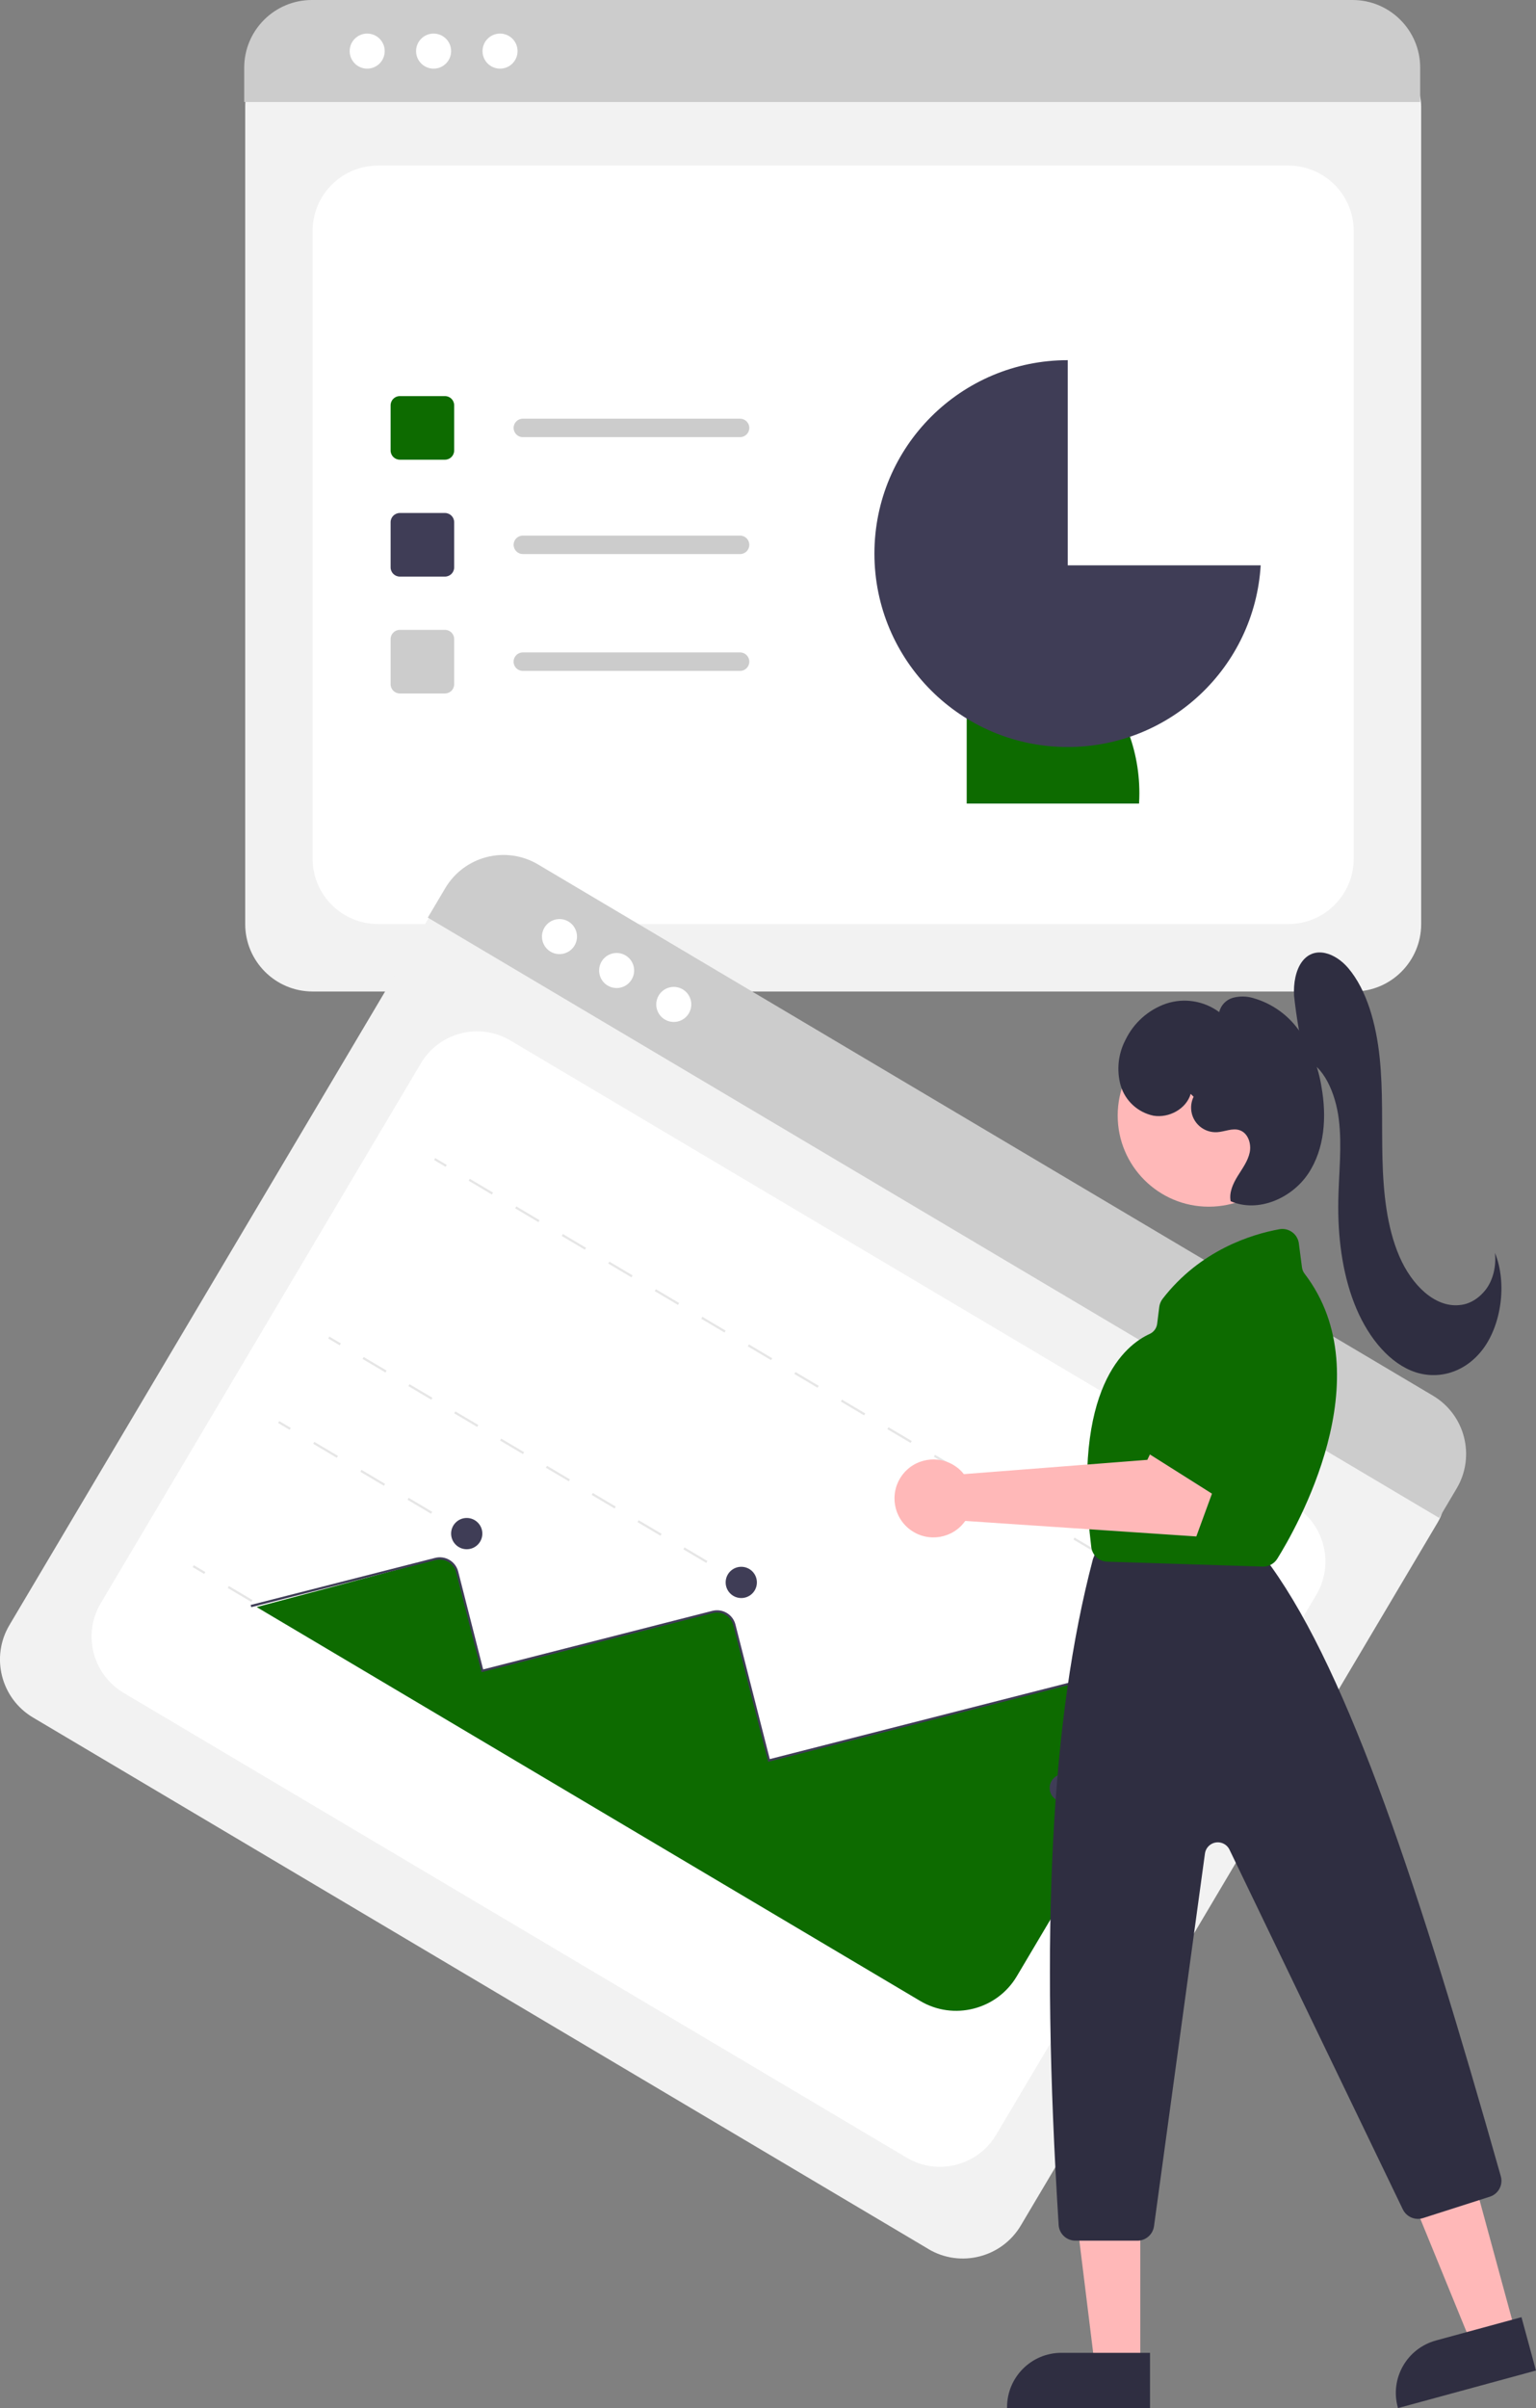 <?xml version="1.0" encoding="UTF-8"?>
<svg id="Camada_2" data-name="Camada 2" xmlns="http://www.w3.org/2000/svg" viewBox="0 0 420.95 659.57">
  <rect x="0" y="0" width="420.95" height="659.57" fill="#808080" stroke="none"/>
  <defs>
    <style>
      .cls-1 {
        fill: #2f2e41;
      }

      .cls-2 {
        fill: #fff;
      }

      .cls-3 {
        fill: #3f3d56;
      }

      .cls-4 {
        fill: #0d6b00;
      }

      .cls-5 {
        fill: #e6e6e6;
      }

      .cls-6 {
        fill: #ffb8b8;
      }

      .cls-7 {
        fill: #ccc;
      }

      .cls-8 {
        fill: #c663ff;
      }

      .cls-9 {
        fill: #f2f2f2;
      }
    </style>
  </defs>
  <g id="Camada_1-2" data-name="Camada 1">
    <path class="cls-9" d="m371,271.57H85.67c-10.2-.01-18.46-8.28-18.47-18.47V28.99c0-7.47,6.06-13.53,13.53-13.53h294.98c7.6,0,13.76,6.17,13.77,13.77v223.87c-.01,10.2-8.28,18.46-18.47,18.47Z"/>
    <path class="cls-2" d="m103.58,253.1h249.5c9.89,0,17.91-8.02,17.91-17.91V63.26c0-9.89-8.02-17.91-17.91-17.91H103.58c-9.89,0-17.91,8.02-17.91,17.91v171.92c0,9.89,8.02,17.91,17.91,17.91Z"/>
    <path class="cls-7" d="m389.22,27.94H66.93v-9.41c.01-10.23,8.31-18.52,18.54-18.53h285.2c10.23,0,18.53,8.3,18.54,18.53v9.41Z"/>
    <circle class="cls-2" cx="100.63" cy="14" r="4.8"/>
    <circle class="cls-2" cx="118.83" cy="14" r="4.8"/>
    <circle class="cls-2" cx="137.04" cy="14" r="4.8"/>
    <path class="cls-4" d="m121.94,125.91h-12.36c-1.4,0-2.53-1.13-2.53-2.53v-12.36c0-1.4,1.13-2.53,2.53-2.53h12.36c1.4,0,2.53,1.13,2.53,2.53v12.36c0,1.4-1.13,2.53-2.53,2.53Z"/>
    <path class="cls-3" d="m121.94,157.93h-12.36c-1.4,0-2.53-1.13-2.53-2.53v-12.36c0-1.4,1.13-2.53,2.53-2.53h12.36c1.4,0,2.53,1.13,2.53,2.53v12.36c0,1.4-1.13,2.53-2.53,2.53Z"/>
    <path class="cls-7" d="m121.94,189.94h-12.36c-1.4,0-2.53-1.13-2.53-2.53v-12.36c0-1.4,1.13-2.53,2.53-2.53h12.36c1.4,0,2.53,1.13,2.53,2.53v12.36c0,1.4-1.13,2.53-2.53,2.53Z"/>
    <path class="cls-7" d="m202.82,119.73h-59.54c-1.4,0-2.52-1.14-2.52-2.53,0-1.39,1.13-2.52,2.52-2.52h59.54c1.4,0,2.53,1.13,2.53,2.52,0,1.4-1.13,2.53-2.52,2.53,0,0,0,0-.01,0Z"/>
    <path class="cls-7" d="m202.82,151.75h-59.54c-1.4,0-2.52-1.14-2.52-2.53,0-1.39,1.13-2.52,2.52-2.52h59.54c1.4,0,2.53,1.13,2.53,2.53s-1.13,2.53-2.53,2.53Z"/>
    <path class="cls-7" d="m202.82,183.76h-59.54c-1.4,0-2.53-1.13-2.53-2.53,0-1.4,1.13-2.53,2.53-2.53h59.54c1.4,0,2.53,1.13,2.53,2.53s-1.13,2.53-2.53,2.53h0Z"/>
    <path class="cls-4" d="m312.16,220.1c.06-.95.09-1.9.09-2.87,0-26.13-21.18-47.32-47.32-47.32v50.19h47.23Z"/>
    <path class="cls-3" d="m292.62,154.84v-56.19c-29.26,0-52.98,23.72-52.98,52.98,0,29.26,23.72,52.98,52.98,52.98,28.01,0,51.19-21.81,52.88-49.77h-52.88Z"/>
    <path class="cls-6" d="m265.75,384.01c.33.45.63.93.89,1.43l50.11,5.63,7.29-9.85,16.3,9.06-14.35,23.92-61.4-16.11c-4.25,4.09-11.01,3.95-15.09-.3-4.09-4.25-3.95-11.01.3-15.09,4.25-4.09,11.01-3.95,15.09.3.31.32.59.65.86,1.01Z"/>
    <path class="cls-9" d="m254.44,616L9.04,470.42c-8.77-5.21-11.66-16.54-6.46-25.31l114.35-192.74c3.82-6.42,12.12-8.54,18.55-4.73l253.69,150.51c6.53,3.89,8.69,12.33,4.82,18.87l-114.23,192.54c-5.21,8.77-16.54,11.66-25.31,6.46Z"/>
    <path class="cls-2" d="m33.88,463.67l214.58,127.3c8.51,5.05,19.5,2.24,24.55-6.27h0l87.72-147.86c5.05-8.51,2.24-19.5-6.27-24.55h0l-214.58-127.3c-8.51-5.05-19.5-2.24-24.55,6.27L27.61,439.12c-5.05,8.51-2.24,19.5,6.27,24.55Z"/>
    <path class="cls-7" d="m394.42,415.76L117.24,251.33l4.8-8.09c5.23-8.79,16.6-11.69,25.4-6.48l245.28,145.52c8.8,5.23,11.7,16.59,6.49,25.4l-4.8,8.09Z"/>
    <circle class="cls-2" cx="153.33" cy="256.53" r="4.8"/>
    <circle class="cls-2" cx="168.99" cy="265.82" r="4.8"/>
    <circle class="cls-2" cx="184.65" cy="275.11" r="4.8"/>
    <rect class="cls-5" x="265.81" y="474.89" width=".55" height="3.28" transform="translate(-279.51 462.23) rotate(-59.32)"/>
    <path class="cls-5" d="m326.06,440.58l-6.37-3.78.31-.53,6.37,3.78-.31.53Zm-12.75-7.56l-6.37-3.78.31-.53,6.37,3.78-.31.53Zm-12.75-7.56l-6.37-3.78.31-.53,6.37,3.78-.31.53Zm-12.75-7.56l-6.37-3.78.31-.53,6.37,3.78-.31.53Zm-12.75-7.56l-6.37-3.78.31-.53,6.37,3.78-.31.53Zm-12.75-7.56l-6.37-3.78.31-.53,6.37,3.78-.31.53Zm-12.75-7.56l-6.37-3.78.31-.53,6.37,3.78-.31.53Zm-12.75-7.56l-6.37-3.78.31-.53,6.37,3.78-.31.53Zm-12.75-7.56l-6.37-3.78.31-.53,6.37,3.78-.31.53Zm-12.75-7.56l-6.37-3.78.31-.53,6.37,3.78-.31.53Zm-12.75-7.56l-6.37-3.78.31-.53,6.37,3.78-.31.53Zm-12.75-7.56l-6.37-3.78.31-.53,6.37,3.78-.31.53Zm-12.75-7.56l-6.37-3.78.31-.53,6.37,3.78-.31.53Zm-12.75-7.56l-6.37-3.78.31-.53,6.37,3.78-.31.53Zm-12.75-7.56l-6.37-3.78.31-.53,6.37,3.78-.31.53Zm-12.75-7.56l-6.37-3.78.31-.53,6.37,3.78-.31.53Z"/>
    <rect class="cls-5" x="120.39" y="316.55" width=".61" height="3.67" transform="translate(-214.71 259.74) rotate(-59.32)"/>
    <rect class="cls-5" x="201.27" y="430.65" width=".61" height="3.67" transform="translate(-273.22 385.18) rotate(-59.32)"/>
    <path class="cls-5" d="m193.56,428.08l-6.28-3.72.31-.53,6.28,3.72-.31.53Zm-12.56-7.45l-6.28-3.72.31-.53,6.28,3.72-.31.53Zm-12.56-7.45l-6.28-3.72.31-.53,6.28,3.72-.31.53Zm-12.56-7.45l-6.28-3.72.31-.53,6.28,3.72-.31.53Zm-12.56-7.45l-6.28-3.72.31-.53,6.28,3.72-.31.53Zm-12.56-7.45l-6.28-3.72.31-.53,6.28,3.72-.31.53Zm-12.56-7.45l-6.28-3.72.31-.53,6.28,3.72-.31.53Zm-12.56-7.45l-6.28-3.72.31-.53,6.28,3.72-.31.53Z"/>
    <rect class="cls-5" x="91.38" y="365.45" width=".61" height="3.67" transform="translate(-270.98 258.73) rotate(-59.32)"/>
    <rect class="cls-5" x="126.02" y="417.28" width=".61" height="3.67" transform="translate(-298.59 313.92) rotate(-59.32)"/>
    <path class="cls-5" d="m118.14,414.61l-6.46-3.83.31-.53,6.46,3.83-.31.53Zm-12.92-7.66l-6.46-3.83.31-.53,6.46,3.83-.31.53Zm-12.92-7.66l-6.46-3.83.31-.53,6.46,3.83-.31.53Z"/>
    <rect class="cls-5" x="77.65" y="388.59" width=".61" height="3.67" transform="translate(-297.6 258.26) rotate(-59.32)"/>
    <rect class="cls-5" x="102.6" y="456.77" width=".61" height="3.67" transform="translate(-344.01 313.11) rotate(-59.32)"/>
    <path class="cls-5" d="m94.71,454.09l-6.46-3.83.31-.53,6.46,3.83-.31.53Zm-12.92-7.66l-6.46-3.83.31-.53,6.46,3.83-.31.53Zm-12.92-7.66l-6.46-3.83.31-.53,6.46,3.83-.31.53Z"/>
    <rect class="cls-5" x="54.23" y="428.07" width=".61" height="3.67" transform="translate(-343.02 257.45) rotate(-59.32)"/>
    <path class="cls-4" d="m70.35,440.18l181.84,107.88c9.17,5.43,21.01,2.41,26.46-6.75l53.13-89.56-.37-.2-120.55,30.77-9.55-37.39c-.35-1.4-1.34-2.56-2.67-3.12-1-.4-2.11-.47-3.16-.18l-63.17,16.12-6.98-27.34c-.63-2.48-3.16-3.98-5.64-3.35,0,0,0,0,0,0-.43.11-41.53,11.01-49.35,13.11Z"/>
    <path class="cls-3" d="m68.85,440.19l-.15-.59,50.55-12.9c2.78-.71,5.61.97,6.32,3.75l6.84,26.8,62.82-16.04c2.78-.71,5.61.97,6.32,3.75l9.41,36.85,121.18-30.93.15.59-121.77,31.09-9.56-37.44c-.63-2.45-3.12-3.93-5.58-3.31,0,0,0,0,0,0l-63.41,16.19-6.99-27.39c-.63-2.45-3.12-3.93-5.58-3.31l-50.55,12.9Z"/>
    <circle class="cls-3" cx="127.91" cy="420.05" r="4.28"/>
    <circle class="cls-3" cx="203.15" cy="433.42" r="4.28"/>
    <circle class="cls-3" cx="291.49" cy="489.73" r="3.82"/>
    <path class="cls-8" d="m336.78,398.85c-.4-.18-.78-.41-1.12-.7l-20.14-16.97c-1.93-1.63-2.18-4.51-.55-6.45.08-.1.17-.19.26-.28l18.28-18.35c1.59-1.61,4.11-1.81,5.93-.47l13.82,10.04c1.78,1.29,2.39,3.67,1.45,5.66l-11.96,25.28c-1.06,2.24-3.7,3.23-5.97,2.24Z"/>
    <polygon class="cls-6" points="415.33 638.81 403.3 642.09 384.96 597.25 402.71 592.42 415.33 638.81"/>
    <path class="cls-1" d="m393.53,641.05l23.44-6.38h0l3.97,14.61h0l-37.81,10.29h0l-.07-.24c-2.16-7.93,2.52-16.11,10.46-18.27h0Z"/>
    <polygon class="cls-6" points="312.5 647.99 300.03 647.99 294.1 599.91 312.5 599.91 312.5 647.99"/>
    <path class="cls-1" d="m290.88,644.43h24.29v15.14h-39.18v-.25c0-8.22,6.67-14.89,14.89-14.89Z"/>
    <circle class="cls-6" cx="331.28" cy="305.54" r="24.97"/>
    <path class="cls-1" d="m311.74,613.71h-17.04c-2.42,0-4.42-1.88-4.57-4.29-5.08-80.7-2.11-138.59,9.34-182.17.05-.19.11-.38.19-.56l.91-2.28c.69-1.74,2.38-2.88,4.25-2.88h35.03c1.34,0,2.61.58,3.47,1.6l4.76,5.55c.09.11.18.22.26.33,21.46,29.92,40.69,88.42,62.96,167.05.68,2.38-.65,4.86-3.01,5.61l-18.31,5.86c-2.17.68-4.52-.32-5.52-2.37l-47.51-98.54c-.85-1.77-2.98-2.51-4.75-1.66-1.07.52-1.82,1.54-1.98,2.72l-13.96,102.08c-.32,2.26-2.25,3.95-4.53,3.96Z"/>
    <path class="cls-4" d="m346.16,429.08s-.1,0-.14,0l-42.55-1.34c-2.26-.06-4.13-1.77-4.4-4.02-5.39-43.67,9.4-55.36,16.01-58.36,1.12-.51,1.9-1.57,2.05-2.79l.57-4.58c.1-.81.41-1.58.9-2.22,10.37-13.43,24.52-17.73,32.03-19.09,2.48-.45,4.86,1.21,5.3,3.69.01.07.03.15.03.23l.86,6.57c.09.63.34,1.22.73,1.72,21.62,28.26-2.47,69.99-7.51,78.06h0c-.84,1.33-2.3,2.14-3.88,2.14Z"/>
    <path class="cls-1" d="m357.62,290c-1.35-5.62-2.34-11.4-2.97-17.25-.2-3.41.44-7.08,2.24-9.43,3.37-4.4,9.1-2.31,12.62,1.86,5.09,6.02,7.63,15.28,8.59,24.44s.54,18.47.77,27.72c.23,9.25,1.19,18.76,4.61,26.72s9.76,14.07,16.45,13.4c2.7-.2,5.27-1.7,7.25-4.24,1.98-2.59,2.92-6.34,2.52-10.07,3.42,8.45,1.69,19.89-3.42,26.53-5.1,6.64-12.95,8.52-19.66,5.68s-12.23-9.94-15.52-18.48c-3.3-8.54-4.51-18.4-4.33-28.07.13-7.43,1.05-14.91.14-22.23s-4.23-14.76-9.47-16.48l.17-.09Z"/>
    <path class="cls-1" d="m326.31,299.63c-1.23,4.12-5.94,6.65-10.18,5.96-4.3-.89-7.76-4.08-9.01-8.28-1.16-4.19-.69-8.66,1.33-12.5,2.25-4.66,6.26-8.23,11.14-9.92,4.93-1.64,10.36-.77,14.54,2.32.45-1.88,1.88-3.38,3.74-3.91,1.84-.5,3.78-.47,5.61.08,5.26,1.5,9.81,4.81,12.86,9.35,3.01,4.53,4.99,9.65,5.83,15.02,1.43,8.05.91,16.85-3.62,23.67s-13.77,10.84-21.28,7.59c-.47-2.39.64-4.8,1.92-6.88s2.8-4.09,3.3-6.48-.45-5.31-2.76-6.09c-1.97-.67-4.07.41-6.15.54-3.71.23-6.91-2.59-7.14-6.3-.07-1.18.16-2.35.68-3.4l-.79-.77Z"/>
    <path class="cls-6" d="m263.01,402.52c.41.38.8.8,1.14,1.24l50.28-3.91,5.3-11.04,17.71,5.82-9.58,26.2-63.33-4.25c-3.4,4.81-10.06,5.96-14.88,2.55-4.81-3.4-5.96-10.06-2.55-14.88,3.4-4.81,10.06-5.96,14.88-2.55.36.25.7.53,1.03.83h0Z"/>
    <path class="cls-4" d="m337.18,412.07c-.42-.12-.83-.3-1.2-.54l-22.27-14.06c-2.14-1.35-2.77-4.17-1.43-6.31.07-.11.14-.21.22-.31l15.61-20.67c1.35-1.81,3.83-2.35,5.81-1.28l15.06,8.06c1.94,1.04,2.87,3.31,2.21,5.41l-8.4,26.67c-.74,2.36-3.23,3.7-5.61,3.03h0Z"/>
  </g>
</svg>